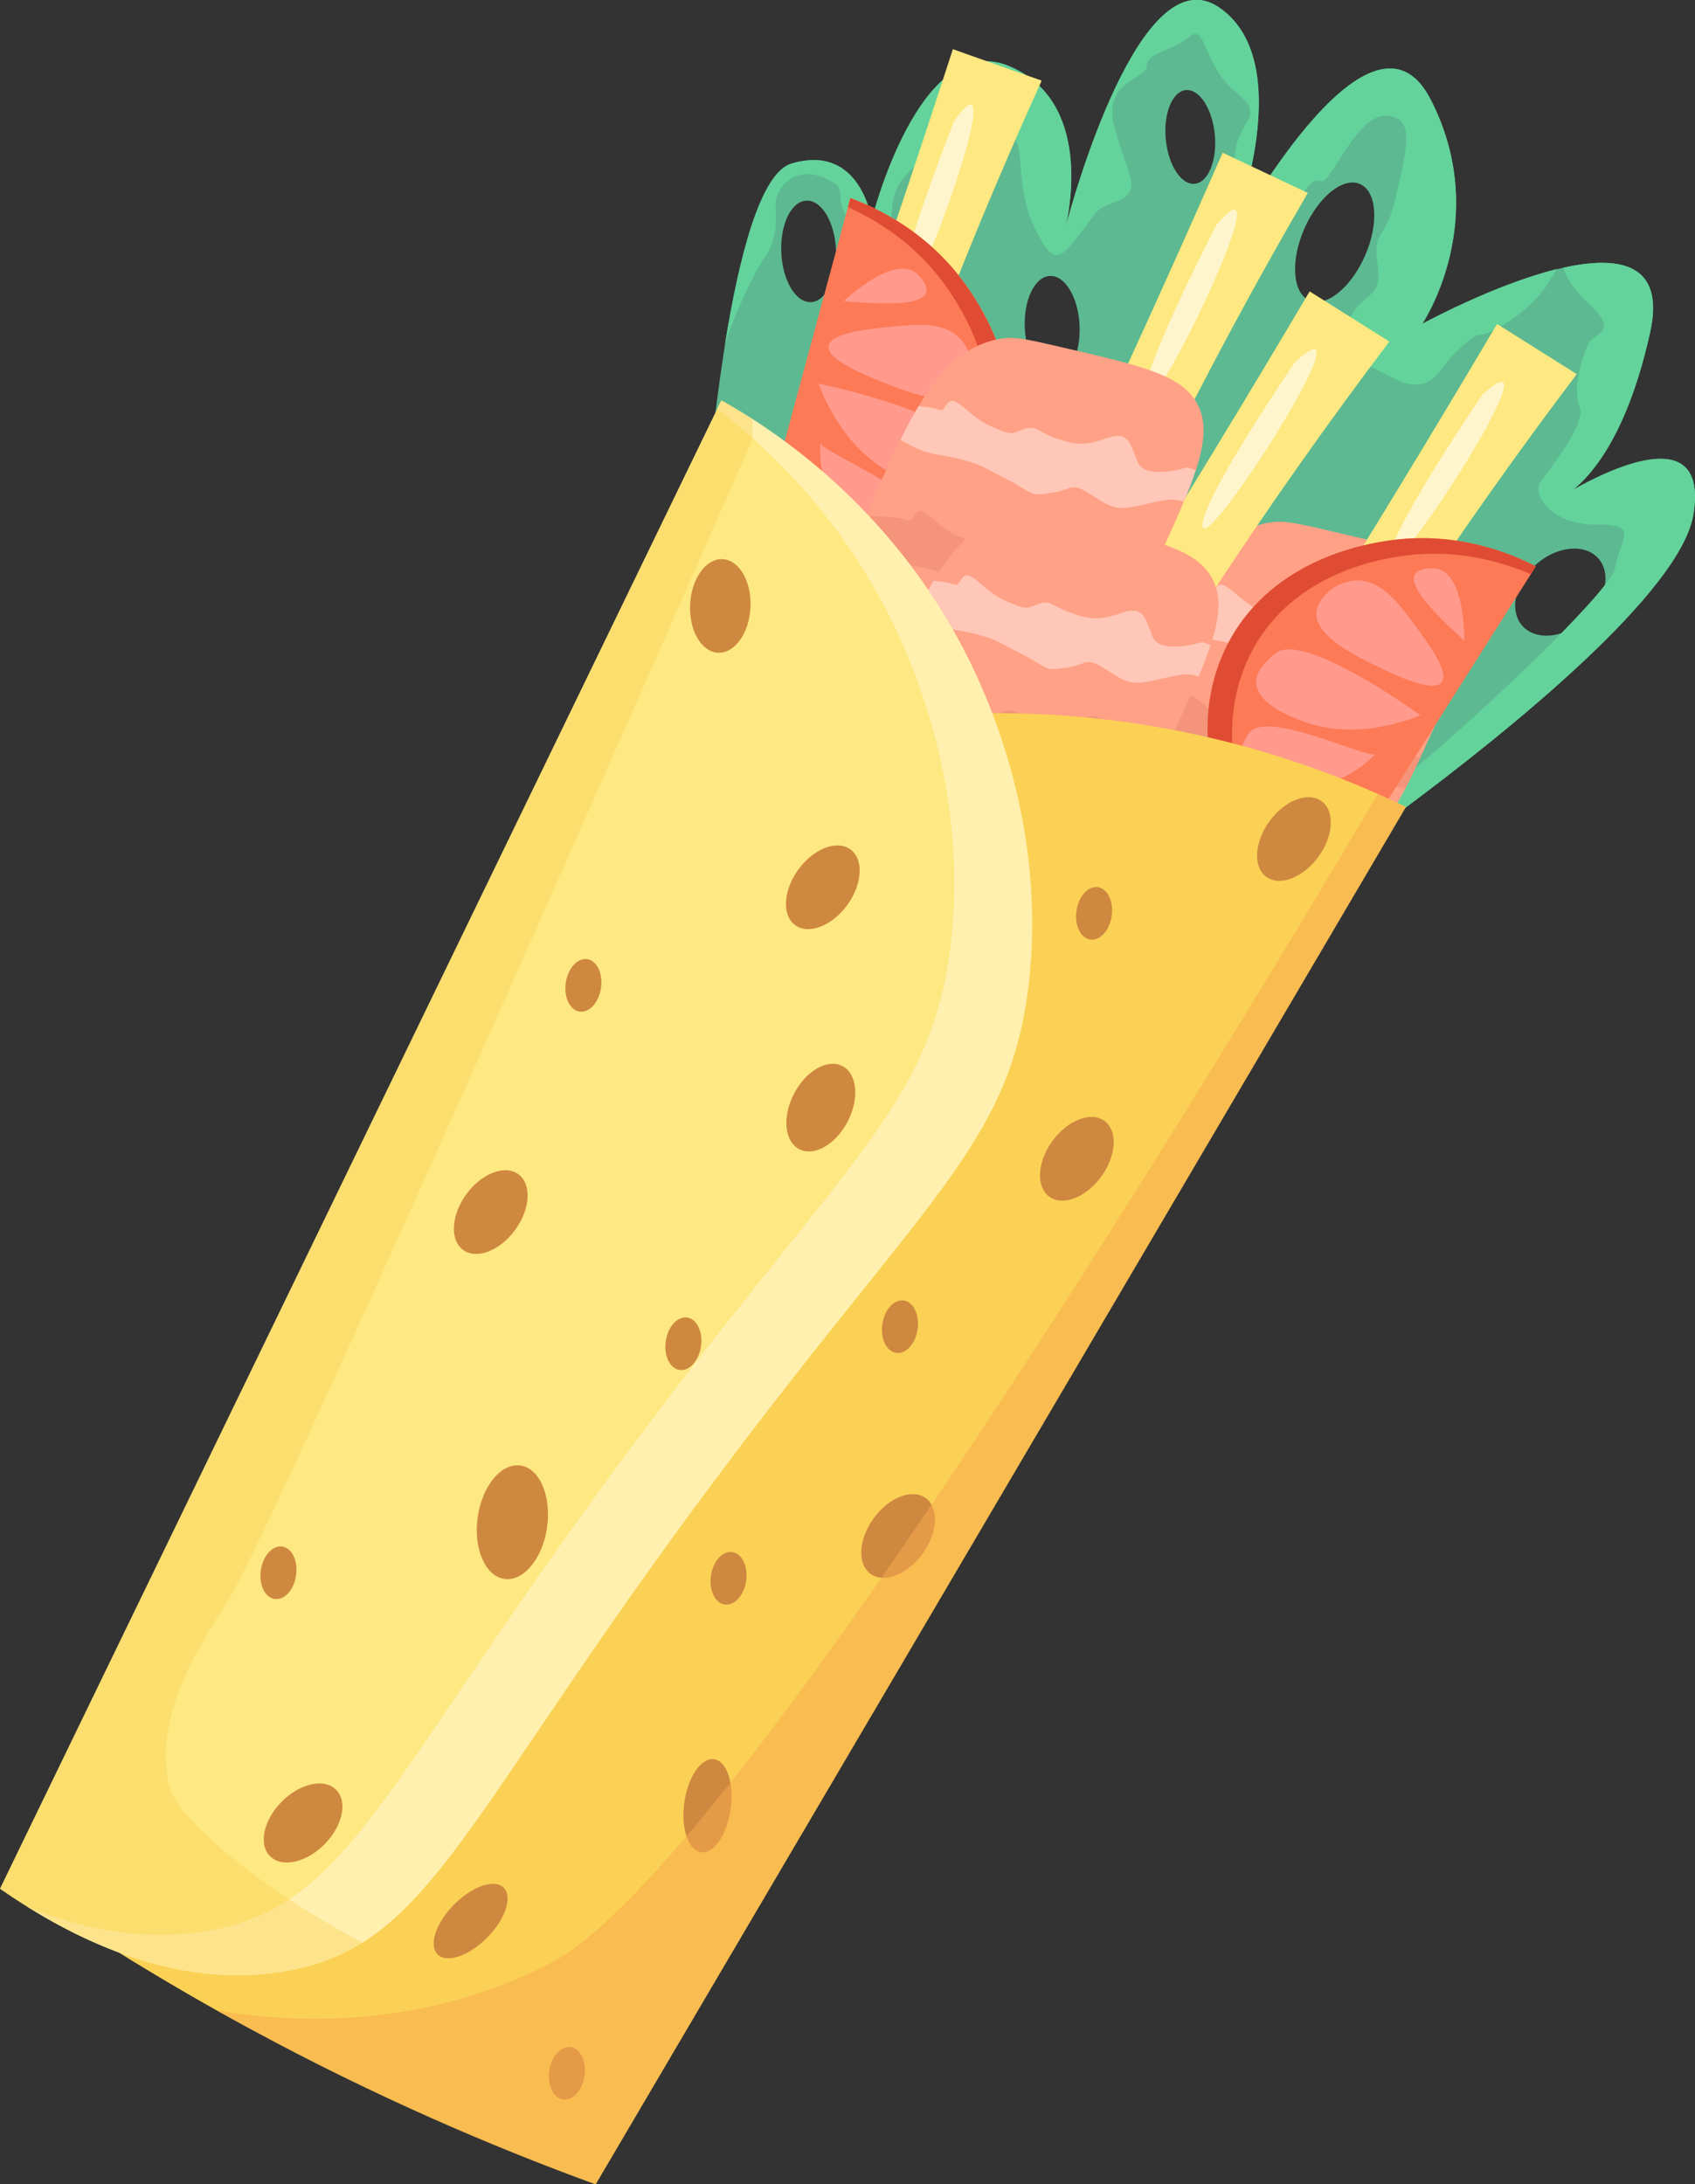 <?xml version="1.0" encoding="UTF-8"?>
<svg id="Calque_2" data-name="Calque 2" xmlns="http://www.w3.org/2000/svg" viewBox="0 0 239.86 309.08">
  <rect x="0" y="0" width="239.86" height="309.08" fill="#333333" stroke="none"/>
  <defs>
    <style>
      .cls-1 {
        fill: #fbd155;
      }

      .cls-2 {
        fill: #fee881;
      }

      .cls-3 {
        fill: #fff5cc;
      }

      .cls-4 {
        opacity: .41;
      }

      .cls-4, .cls-5 {
        fill: none;
      }

      .cls-6 {
        fill: #df4c33;
      }

      .cls-7 {
        fill: #ffa187;
      }

      .cls-5 {
        opacity: .54;
      }

      .cls-8 {
        fill: #f7aa4e;
      }

      .cls-9 {
        fill: #ffc7b7;
      }

      .cls-10 {
        fill: #fff0b0;
      }

      .cls-11 {
        fill: #63d39b;
      }

      .cls-12 {
        fill: #5db991;
      }

      .cls-13 {
        fill: #ff9a8d;
      }

      .cls-14 {
        fill: #fd7a56;
      }

      .cls-15 {
        fill: #cf8840;
      }

      .cls-16 {
        fill: #f3947b;
      }
    </style>
  </defs>
  <g id="Layer_1" data-name="Layer 1">
    <g id="shawarma">
      <path class="cls-12" d="m239.66,72.67c1.99-12.78-11.21-6.65-17.02-3.39,2.97-2.41,7.77-8.29,10.87-22.25,2.19-9.89-4.5-10.9-12.35-9.13-.29.07-.57.14-.86.21-8.96,2.23-19.04,7.75-19.04,7.75,0,0,9.92-14.67,1.23-31.7-8.68-17.03-28.67,20.41-28.67,20.41,0,0,10.51-25.33-1.25-33.46-11.16-7.72-20.83,27.49-21.78,31.07.55-2.33,3.78-17.9-7.99-22.8-12.74-5.3-19.44,21.79-19.44,21.79,0,0-1.52-10.93-11.36-7.99-4.37,1.3-7.41,13.12-9.45,25.87h0c-.06.36-.11.72-.17,1.07,0,0,0,.02,0,.03-.01.07-.02.15-.03.22,0,0,0,0,0,.01-2.4,15.61-3.32,32.11-3.32,32.11l86.27,41.55s5.55-3.75,13.1-9.37c15.53-11.55,39.55-31.01,41.26-41.99Zm-124.9-29.92c-2.14.1-4.02-3.04-4.2-7.01-.18-3.97,1.41-7.26,3.55-7.35,2.15-.1,4.03,3.04,4.2,7.01.18,3.97-1.42,7.26-3.56,7.36Zm34.46,10.66c-2.14.1-4.02-3.04-4.2-7.01-.18-3.97,1.41-7.26,3.55-7.35,2.15-.1,4.03,3.04,4.2,7.01.18,3.97-1.42,7.26-3.56,7.36Zm19.85-27.4c-1.92.18-3.75-2.64-4.1-6.3-.35-3.66.93-6.78,2.84-6.96,1.92-.18,3.75,2.64,4.1,6.3.34,3.66-.93,6.77-2.85,6.96Zm16.22,16.5c-2.38-1.03-2.71-5.56-.73-10.11,1.98-4.55,5.51-7.4,7.89-6.36,2.38,1.03,2.71,5.56.73,10.11-1.98,4.55-5.51,7.4-7.89,6.36Zm38.98,45.17c-1.04.92-2.2,1.57-3.35,1.93-2.14.67-4.24.35-5.49-1.05-1.91-2.15-1.05-6.04,1.91-8.67,2.97-2.64,6.92-3.03,8.84-.88.87.99,1.17,2.33.94,3.76-.26,1.69-1.25,3.49-2.86,4.92Z"/>
      <path class="cls-11" d="m220.3,38.1c-.25.39-.59.97-1.1,1.79-2.94,4.74-8.72,7.52-9.68,7.5-.96-.01-1.93.93-3.87,2.81s-3.15,6.07-8.47,3.31c-5.31-2.76-8.74-3.58-6.38-8.13s4.82-2.8,4.14-7.97c-.69-5.18,1.2-3.23,2.63-9.72,1.44-6.48,2.85-11.05-1.36-11.31-4.2-.26-7.79,9.45-9.13,9.23-1.34-.21-1.91-.03-4.67,5.29-2.76,5.31-8.17,9.25-10.07,8.26s-5.04,4.13-4.18-2.17,4.49-5.86,4.53-8.73c.04-2.87,1.72.41,2-5.71.28-6.12,4.87-5.66.14-9.56-4.72-3.9-4.06-9.82-6.58-7.75-2.52,2.07-5.96,2.21-5.99,4.12-.03,1.91-6.34,2.01-4.53,8.73,1.81,6.72,4.07,8.86.42,10.34-3.66,1.47-2.5,1.11-5.23,4.51s-3.71,5.3-6.68-1.06-.74-14.36-4.03-11.73c-3.29,2.63-2.34,2.64-7.3,1.99s-8.09,3.51-8.51,6.18-.27,5.16-2.03,7.62c-1.76,2.46-2.42,8.38-4.55,9.69,0,0,3.79-10.08.6-14.15-3.19-4.07.45-4.58-3.92-6.37-4.37-1.79-6.72,1.81-6.75,3.72-.03,1.91.5,4.6-1.45,7.44-1.73,2.51-4.98,9.51-5.76,12.74,2.03-12.75,5.08-24.56,9.45-25.87,9.84-2.94,11.36,7.99,11.36,7.99,0,0,6.71-27.09,19.44-21.79,11.77,4.9,8.54,20.47,7.99,22.8.95-3.58,10.62-38.79,21.78-31.07,11.76,8.13,1.25,33.46,1.25,33.46,0,0,19.99-37.44,28.67-20.41,8.69,17.02-1.23,31.7-1.23,31.7,0,0,10.08-5.52,19.04-7.75Z"/>
      <path class="cls-11" d="m198.4,114.66l-3.24-2.45c1.05.54,16.24-12.9,25.77-22.61,2.65-2.7,4.86-5.11,6.2-6.85.83-1.07,1.33-1.89,1.41-2.36.63-4.01,3.73-6.26-2.58-6.16-6.31.1-8.93-4.15-8.14-5.67s6.82-8.5,5.71-11.01c-1.11-2.5.5-7.45,1.28-8.97s4.61-1.46-.29-5.93c-2.37-2.16-3.01-3.98-3.36-4.75,7.85-1.77,14.54-.76,12.35,9.13-3.1,13.96-7.9,19.85-10.87,22.25,5.81-3.26,19.01-9.39,17.02,3.39-1.71,10.98-25.73,30.43-41.26,41.99Z"/>
      <g>
        <path class="cls-7" d="m159.79,113.75c-2.31-2.45-2.03-6.35-.69-10.69.4-1.31.91-2.67,1.46-4.03.91-2.24,1.97-4.52,2.99-6.71.13-.28.26-.55.39-.83.5-1.07,1.01-2.15,1.54-3.22.08-.16.15-.31.23-.47.73-1.47,1.5-2.92,2.33-4.31,3-4.99,6.77-9.06,12.27-9.63,1.7-.18,3.82.32,8.05,1.3,10.75,2.5,16.13,3.76,18.59,7.16,1.88,2.6,1.79,5.74.32,10.23-.29.88-.63,1.81-1.02,2.8-.22.55-.45,1.11-.69,1.69-.35.82-.72,1.68-1.12,2.59-.87,1.97-1.87,4.14-2.97,6.52-.17.36-.33.71-.49,1.06-.77,1.66-1.45,3.1-2.1,4.36-1.78,3.44-3.32,5.44-5.71,6.48-3.65,1.58-5.76.16-19.74-1.64-10.4-1.34-12-.9-13.65-2.66Z"/>
        <path class="cls-9" d="m166.43,88.78c-.32-.19-.63-.35-.95-.51.08-.16.15-.31.23-.47.73-1.47,1.5-2.92,2.33-4.31,3.98.3,2.92,1.29,4.03-.33,1.11-1.61,2.97,1.75,6.11,3.14,3.14,1.4,3.01,1.11,4.73.47,1.71-.65,1.79.27,4.59,1.27,2.8,1,4.15,1.05,7.18-.02,3.03-1.06,3.28.6,4.35,3.33,1.08,2.74,7.05.79,7.05.79l1.19.41c-.29.88-.63,1.81-1.02,2.8-.22.55-.45,1.11-.69,1.69-.99-.35-1.68-.53-4.55.14-4.7,1.08-5,1.14-8.31-1-3.31-2.14-2.58-.89-5.87-.4s-2.28.14-6.2-1.88c-3.93-2.02-3.4-1.97-6.29-2.8-2.89-.83-4.73-.47-7.91-2.33Z"/>
        <path class="cls-16" d="m159.1,103.07c.4-1.31.91-2.67,1.46-4.03,1.11.02,2.21.08,3.12.13,3.79.2,2.76,1.2,3.85-.42,1.09-1.62,2.79,1.65,5.75,2.96s2.85,1.03,4.5.35,1.7.22,4.35,1.15,3.94.93,6.85-.19,3.11.51,4.08,3.19c.96,2.68,6.7.61,6.7.61l1.21.4c-.77,1.66-1.45,3.1-2.1,4.36-.81-.25-1.59-.32-4.07.33-4.51,1.18-4.8,1.24-7.91-.79-3.11-2.04-2.44-.82-5.59-.26-3.15.56-2.18.19-5.87-1.71-3.7-1.9-3.2-1.87-5.93-2.62-2.73-.75-4.5-.35-7.49-2.11-1.01-.59-1.99-1-2.92-1.35Z"/>
      </g>
      <g>
        <path class="cls-2" d="m137.17,142.82l-11.28-7.1c11.04-16.51,21.82-33.18,32.36-50,9.22-14.71,18.24-29.54,27.08-44.49,3.76,2.37,7.52,4.73,11.28,7.1-8.44,11.15-16.99,23.21-25.49,36.2-13.28,20.29-24.48,39.9-33.95,58.29Z"/>
        <path class="cls-3" d="m183.26,51.23s-14.11,20.7-13.03,23.42c1.09,2.72,24.25-33.6,13.03-23.42Z"/>
      </g>
      <g>
        <path class="cls-2" d="m163.69,147.43l-11.28-7.1c11.04-16.51,21.82-33.18,32.36-50,9.22-14.71,18.24-29.54,27.08-44.49,3.76,2.37,7.52,4.73,11.28,7.1-8.44,11.15-16.99,23.21-25.49,36.2-13.28,20.29-24.48,39.9-33.95,58.29Z"/>
        <path class="cls-3" d="m209.77,55.84s-14.11,20.7-13.03,23.42c1.09,2.72,24.25-33.6,13.03-23.42Z"/>
      </g>
      <g>
        <path class="cls-2" d="m137.38,128.23l-12.05-5.69c8.98-17.72,17.69-35.56,26.14-53.52,7.39-15.71,14.57-31.51,21.55-47.41,4.02,1.9,8.03,3.8,12.05,5.69-7.04,12.08-14.09,25.08-20.97,38.99-10.75,21.74-19.52,42.55-26.72,61.94Z"/>
        <path class="cls-3" d="m172.16,31.77s-11.53,22.25-10.13,24.82c1.4,2.57,20.04-36.27,10.13-24.82Z"/>
      </g>
      <g>
        <path class="cls-2" d="m110.15,116.63l-12.57-4.45c7.14-18.53,14.01-37.16,20.6-55.88,5.76-16.37,11.31-32.82,16.66-49.34,4.19,1.48,8.38,2.97,12.57,4.45-5.78,12.73-11.48,26.37-16.92,40.91-8.5,22.71-15.13,44.3-20.33,64.32Z"/>
        <path class="cls-3" d="m135.01,17.16s-9.23,23.3-7.57,25.71c1.66,2.41,16.28-38.11,7.57-25.71Z"/>
      </g>
      <g>
        <path class="cls-14" d="m217.33,80.14l-30.55,48.22c-1.54-.8-12.96-6.93-15.44-20.12-.45-2.39-1.52-9.89,2.6-17.51,6.38-11.81,19.75-13.81,22.47-14.22,9.82-1.47,17.63,1.93,20.91,3.62Z"/>
        <path class="cls-13" d="m207.21,90.66s.22-10.27-4.47-10.25c-4.7.03-3.18,3.35,4.47,10.25Z"/>
        <path class="cls-13" d="m204,96.56c1.16-1.43-1.97-5.65-3.77-8.08-2.32-3.12-4.68-6.31-8.05-6.34-2.16-.02-3.81,1.26-3.87,1.32-.26.21-1.87,1.5-2.02,3.15-.31,3.42,5.81,6.35,8.8,7.78,2.39,1.15,7.69,3.69,8.92,2.17Z"/>
        <path class="cls-13" d="m201.03,101.22s-16.44-11.94-20.47-8.81c-1.8,1.41-2.88,2.83-2.79,4.26.2,2.97,4.91,4.75,6.48,5.35,6.53,2.46,13.07.65,16.77-.8Z"/>
        <path class="cls-13" d="m194.59,106.71c-1.67.48-15.42-6.38-17.84-2.97-2.43,3.4-1.05,6.15,6.09,7.29,7.14,1.14,11.75-4.32,11.75-4.32Z"/>
        <path class="cls-13" d="m190.37,113.45s-9.89-1.14-11.58.96c-1.69,2.1,1.04,5.09,4.29,5.13,3.24.04,7.29-6.09,7.29-6.09Z"/>
        <path class="cls-6" d="m174.9,109.41c-.48-2.36-1.67-9.76,2.22-17.2,6.03-11.51,19.06-13.24,21.72-13.59,7.48-.99,13.82.93,17.78,2.63l.71-1.12c-3.28-1.69-11.09-5.09-20.91-3.62-2.73.41-16.09,2.41-22.47,14.22-4.12,7.63-3.05,15.12-2.6,17.51,2.48,13.18,13.89,19.32,15.44,20.12l.5-.8c-3.99-2.83-10.45-8.71-12.39-18.16Z"/>
      </g>
      <g>
        <path class="cls-14" d="m120.33,28.03l-14.88,55.11c1.63.6,13.87,4.86,25.26-2.23,2.07-1.28,8.31-5.56,11.15-13.76,4.39-12.69-3.17-23.89-4.72-26.17-5.56-8.23-13.34-11.68-16.8-12.96Z"/>
        <path class="cls-13" d="m119.42,42.6s7.42-7.11,10.58-3.63c3.15,3.48-.32,4.61-10.58,3.63Z"/>
        <path class="cls-13" d="m117.25,48.95c.27-1.82,5.49-2.37,8.51-2.68,3.87-.4,7.81-.81,10.11,1.65,1.48,1.58,1.64,3.66,1.65,3.75.02.34.16,2.39-.96,3.62-2.31,2.54-8.6.01-11.68-1.22-2.46-.99-7.92-3.17-7.63-5.11Z"/>
        <path class="cls-13" d="m115.82,54.29s19.92,4.04,20.33,9.13c.18,2.28-.14,4.03-1.26,4.93-2.32,1.86-6.82-.4-8.32-1.16-6.22-3.15-9.31-9.19-10.75-12.9Z"/>
        <path class="cls-13" d="m116.12,62.74c.78,1.55,15.12,7.05,14.25,11.14-.87,4.09-3.82,4.93-9.49.44-5.67-4.49-4.76-11.58-4.76-11.58Z"/>
        <path class="cls-13" d="m114.01,70.41s7.52,6.52,7.12,9.18c-.41,2.66-4.46,2.67-6.68.31s-.44-9.49-.44-9.49Z"/>
        <path class="cls-6" d="m127.45,79.08c2.07-1.24,8.32-5.37,11.17-13.26,4.41-12.22-3.13-22.99-4.67-25.19-4.33-6.18-10.03-9.56-13.96-11.32l.34-1.28c3.46,1.28,11.25,4.73,16.8,12.96,1.54,2.28,9.1,13.48,4.72,26.17-2.83,8.19-9.08,12.47-11.15,13.76-11.39,7.09-23.63,2.82-25.26,2.23l.25-.91c4.78,1.02,13.49,1.81,21.76-3.15Z"/>
      </g>
      <g>
        <path class="cls-7" d="m121.74,87.74c-2.31-2.45-2.03-6.35-.69-10.69.4-1.31.91-2.67,1.46-4.03.91-2.24,1.97-4.52,2.99-6.71.13-.28.26-.55.39-.83.5-1.07,1.01-2.15,1.54-3.22.08-.16.15-.31.23-.47.73-1.47,1.5-2.92,2.33-4.31,3-4.99,6.77-9.06,12.27-9.63,1.7-.18,3.81.32,8.05,1.3,10.75,2.5,16.13,3.76,18.59,7.16,1.88,2.6,1.79,5.74.32,10.23-.29.88-.63,1.81-1.02,2.8-.22.55-.45,1.11-.69,1.69-.35.82-.72,1.68-1.12,2.59-.87,1.97-1.87,4.14-2.97,6.52-.17.36-.33.71-.49,1.06-.77,1.66-1.45,3.1-2.1,4.36-1.78,3.44-3.32,5.44-5.71,6.48-3.65,1.58-5.76.16-19.74-1.64-10.4-1.34-12-.9-13.65-2.66Z"/>
        <path class="cls-9" d="m128.37,62.76c-.32-.19-.63-.35-.95-.51.08-.16.15-.31.23-.47.73-1.47,1.5-2.92,2.33-4.31,3.98.3,2.92,1.29,4.03-.33,1.11-1.61,2.97,1.75,6.11,3.14,3.14,1.4,3.01,1.11,4.73.47,1.71-.65,1.79.27,4.59,1.27,2.8,1,4.15,1.05,7.18-.02,3.03-1.06,3.28.6,4.35,3.33,1.08,2.74,7.05.79,7.05.79l1.19.41c-.29.88-.63,1.81-1.02,2.8-.22.55-.45,1.11-.69,1.69-.99-.35-1.68-.53-4.55.13-4.7,1.08-5,1.14-8.31-1-3.31-2.14-2.58-.89-5.87-.4s-2.28.14-6.2-1.88c-3.93-2.02-3.4-1.97-6.29-2.8-2.89-.83-4.73-.47-7.91-2.33Z"/>
        <path class="cls-16" d="m121.05,77.05c.4-1.31.91-2.67,1.46-4.03,1.11.02,2.21.08,3.12.13,3.79.2,2.76,1.2,3.85-.42,1.09-1.62,2.79,1.65,5.75,2.96,2.97,1.31,2.85,1.03,4.5.35s1.7.22,4.35,1.15c2.64.92,3.94.93,6.85-.19,2.92-1.12,3.11.51,4.08,3.19.96,2.68,6.7.61,6.7.61l1.21.4c-.77,1.66-1.45,3.1-2.1,4.36-.81-.25-1.59-.32-4.07.33-4.51,1.18-4.8,1.24-7.91-.79-3.11-2.04-2.44-.82-5.59-.26-3.15.56-2.18.19-5.87-1.71-3.7-1.9-3.2-1.87-5.93-2.62-2.73-.75-4.5-.35-7.49-2.11-1.01-.59-1.99-1-2.92-1.35Z"/>
      </g>
      <g>
        <path class="cls-7" d="m123.85,112.44c-2.31-2.45-2.03-6.35-.69-10.69.4-1.31.91-2.67,1.46-4.03.91-2.24,1.97-4.52,2.99-6.71.13-.28.26-.55.39-.83.5-1.07,1.01-2.15,1.54-3.22.08-.16.15-.31.23-.47.73-1.47,1.5-2.92,2.33-4.31,3-4.99,6.77-9.06,12.27-9.63,1.7-.18,3.81.32,8.05,1.3,10.75,2.5,16.13,3.76,18.59,7.16,1.88,2.6,1.79,5.74.32,10.23-.29.88-.63,1.81-1.02,2.8-.22.55-.45,1.11-.69,1.69-.35.82-.72,1.68-1.12,2.59-.87,1.97-1.87,4.14-2.97,6.52-.17.36-.33.71-.49,1.06-.77,1.66-1.45,3.1-2.1,4.36-1.78,3.44-3.32,5.44-5.71,6.48-3.65,1.58-5.76.16-19.74-1.64-10.4-1.34-12-.9-13.65-2.66Z"/>
        <path class="cls-9" d="m130.48,87.47c-.32-.19-.63-.35-.95-.51.08-.16.15-.31.23-.47.73-1.47,1.5-2.92,2.33-4.31,3.98.3,2.92,1.29,4.03-.33,1.11-1.61,2.97,1.74,6.11,3.14,3.14,1.4,3.01,1.11,4.73.47,1.71-.65,1.79.27,4.59,1.27,2.8,1,4.15,1.05,7.18-.01,3.03-1.06,3.28.6,4.35,3.33s7.05.79,7.05.79l1.19.41c-.29.88-.63,1.81-1.02,2.8-.22.55-.45,1.11-.69,1.69-.99-.35-1.68-.53-4.55.14-4.7,1.08-5,1.14-8.31-1-3.31-2.14-2.58-.89-5.87-.4-3.29.49-2.28.14-6.2-1.88-3.93-2.02-3.4-1.97-6.29-2.8-2.89-.83-4.73-.47-7.91-2.33Z"/>
        <path class="cls-16" d="m123.16,101.76c.4-1.31.91-2.67,1.46-4.03,1.11.02,2.21.08,3.12.13,3.79.2,2.76,1.2,3.85-.42,1.09-1.62,2.79,1.65,5.75,2.96,2.97,1.31,2.85,1.03,4.5.35,1.65-.68,1.7.22,4.35,1.15,2.64.92,3.94.93,6.85-.19,2.92-1.12,3.11.51,4.08,3.19.96,2.68,6.7.61,6.7.61l1.21.4c-.77,1.66-1.45,3.1-2.1,4.36-.81-.25-1.59-.32-4.07.33-4.51,1.18-4.8,1.24-7.91-.79-3.11-2.04-2.44-.82-5.59-.26-3.15.56-2.18.19-5.87-1.71-3.7-1.9-3.2-1.87-5.93-2.62s-4.5-.35-7.49-2.11c-1.01-.59-1.99-1-2.92-1.35Z"/>
      </g>
      <g>
        <path class="cls-1" d="m198.95,114.18c-38.22,64.97-76.44,129.93-114.66,194.9-14.77-5.38-31.33-12.49-48.83-21.97-1.61-.87-3.21-1.75-4.78-2.63-11.06-6.21-21.03-12.56-29.9-18.74L110.54,104.42c11.28-2.62,29.37-5.31,51.1-1.9,13.55,2.12,24.8,6.04,33.34,9.82,1.39.62,2.72,1.23,3.97,1.84Z"/>
        <path class="cls-2" d="m104.81,204.57c-31.57,41.58-40.28,62-53.53,70.31-3.28,2.06-6.84,3.37-11.1,4.08-15.79,2.62-30.35-4.89-40.18-11.7L102.08,56.67c1.16.65,2.64,1.51,4.36,2.61,8.21,5.26,21.8,15.96,30.85,34.45,3.13,6.4,10.72,23.94,8.3,45.27-2.48,21.85-13.39,29.49-40.78,65.57Z"/>
        <path class="cls-15" d="m119.95,158.7c-1.69,3.25-4.75,5-6.85,3.91-2.1-1.09-2.43-4.6-.74-7.85s4.75-5,6.85-3.91c2.1,1.09,2.43,4.6.74,7.85Z"/>
        <path class="cls-15" d="m106.2,85.95c-.18,3.66-2.24,6.53-4.6,6.41-2.36-.12-4.12-3.18-3.94-6.83.18-3.66,2.24-6.53,4.6-6.41,2.36.12,4.12,3.18,3.94,6.83Z"/>
        <path class="cls-15" d="m72.9,174.03c-2.16,2.96-5.45,4.23-7.36,2.84-1.91-1.39-1.71-4.92.45-7.88,2.16-2.96,5.45-4.23,7.36-2.84s1.71,4.92-.45,7.88Z"/>
        <path class="cls-15" d="m130.55,219.86c-2.16,2.96-5.45,4.23-7.36,2.84-1.91-1.39-1.71-4.92.45-7.88,2.16-2.96,5.45-4.23,7.36-2.84,1.91,1.39,1.71,4.92-.45,7.88Z"/>
        <path class="cls-15" d="m155.84,166.49c-2.16,2.96-5.45,4.23-7.36,2.84s-1.71-4.92.45-7.88,5.45-4.23,7.36-2.84,1.71,4.92-.45,7.88Z"/>
        <path class="cls-15" d="m119.89,128.07c-2.16,2.96-5.45,4.23-7.36,2.84-1.91-1.39-1.71-4.92.45-7.88,2.16-2.96,5.45-4.23,7.36-2.84,1.91,1.39,1.71,4.92-.45,7.88Z"/>
        <path class="cls-15" d="m186.56,121.24c-2.16,2.96-5.45,4.23-7.36,2.84s-1.71-4.92.45-7.88c2.16-2.96,5.45-4.23,7.36-2.84,1.91,1.39,1.71,4.92-.45,7.88Z"/>
        <path class="cls-15" d="m45.93,260.96c-2.57,2.6-6.02,3.37-7.7,1.71s-.95-5.12,1.62-7.72,6.02-3.37,7.7-1.71c1.68,1.66.95,5.12-1.62,7.72Z"/>
        <path class="cls-15" d="m77.42,216.09c-.62,4.43-3.33,7.71-6.04,7.33s-4.4-4.28-3.78-8.72c.62-4.43,3.33-7.71,6.04-7.33,2.71.38,4.4,4.28,3.78,8.72Z"/>
        <path class="cls-15" d="m103.4,255.97c-.51,3.63-2.4,6.37-4.21,6.11-1.81-.26-2.86-3.41-2.35-7.04.51-3.63,2.4-6.37,4.21-6.11,1.81.26,2.86,3.41,2.35,7.04Z"/>
        <path class="cls-15" d="m68.95,274.16c-2.58,2.61-5.72,3.68-7.02,2.39-1.3-1.29-.26-4.44,2.32-7.05,2.58-2.61,5.72-3.68,7.02-2.39,1.3,1.29.26,4.44-2.32,7.05Z"/>
        <path class="cls-15" d="m41.9,222.9c-.29,2.05-1.64,3.55-3.02,3.36s-2.26-2.01-1.97-4.06c.29-2.05,1.64-3.55,3.02-3.36,1.38.19,2.26,2.01,1.97,4.06Z"/>
        <path class="cls-15" d="m82.72,293.72c-.29,2.05-1.64,3.55-3.02,3.36-1.38-.19-2.26-2.01-1.97-4.06.29-2.05,1.64-3.55,3.02-3.36,1.38.19,2.26,2.01,1.97,4.06Z"/>
        <path class="cls-15" d="m129.85,188.08c-.29,2.05-1.64,3.55-3.02,3.36-1.38-.19-2.26-2.01-1.97-4.06.29-2.05,1.64-3.55,3.02-3.36,1.38.19,2.26,2.01,1.97,4.06Z"/>
        <path class="cls-15" d="m85.05,139.78c-.29,2.05-1.64,3.55-3.02,3.36-1.38-.19-2.26-2.01-1.97-4.06.29-2.05,1.64-3.55,3.02-3.36,1.38.19,2.26,2.01,1.97,4.06Z"/>
        <path class="cls-15" d="m99.2,190.49c-.29,2.05-1.64,3.55-3.02,3.36-1.38-.19-2.26-2.01-1.97-4.06.29-2.05,1.64-3.55,3.02-3.36s2.26,2.01,1.97,4.06Z"/>
        <path class="cls-15" d="m105.59,223.68c-.29,2.05-1.64,3.55-3.02,3.36-1.38-.19-2.26-2.01-1.97-4.06.29-2.05,1.64-3.55,3.02-3.36s2.26,2.01,1.97,4.06Z"/>
        <path class="cls-15" d="m157.32,129.59c-.29,2.05-1.64,3.55-3.02,3.36s-2.26-2.01-1.97-4.06c.29-2.05,1.64-3.55,3.02-3.36,1.38.19,2.26,2.01,1.97,4.06Z"/>
        <path class="cls-10" d="m145.59,139c2.42-21.33-5.17-38.87-8.3-45.27-10.95-22.35-28.52-33.33-35.21-37.07l-.57,1.18c7.88,6.06,17.7,15.74,24.77,30.18,3.14,6.4,10.72,23.94,8.3,45.27-2.48,21.85-13.39,29.49-40.78,65.57-39.39,51.88-43.19,70.82-64.63,74.39-9.08,1.51-17.75-.34-25.35-3.47,9.6,5.98,22.5,11.49,36.36,9.18,21.44-3.56,25.24-22.5,64.63-74.39,27.39-36.07,38.3-43.71,40.78-65.57Z"/>
        <g class="cls-4">
          <path class="cls-1" d="m51.28,274.88c-3.28,2.06-6.84,3.37-11.1,4.08-15.79,2.62-30.35-4.89-40.18-11.7L102.08,56.67c1.16.65,2.64,1.51,4.36,2.61l.09,2.74S38.44,217.34,31.98,226.99c-6.46,9.66-9.84,18.02-8.04,25.7,1.02,4.37,12.07,14.1,27.34,22.18Z"/>
        </g>
        <g class="cls-5">
          <path class="cls-8" d="m198.95,114.18c-38.22,64.97-76.44,129.93-114.66,194.9-14.77-5.38-31.33-12.49-48.83-21.97-1.61-.87-3.21-1.75-4.78-2.63,11.74,1.97,29.52,2.44,47.19-6.67,25.98-13.4,97.41-132.13,117.1-165.46,1.39.62,2.72,1.23,3.97,1.84Z"/>
        </g>
      </g>
    </g>
  </g>
</svg>